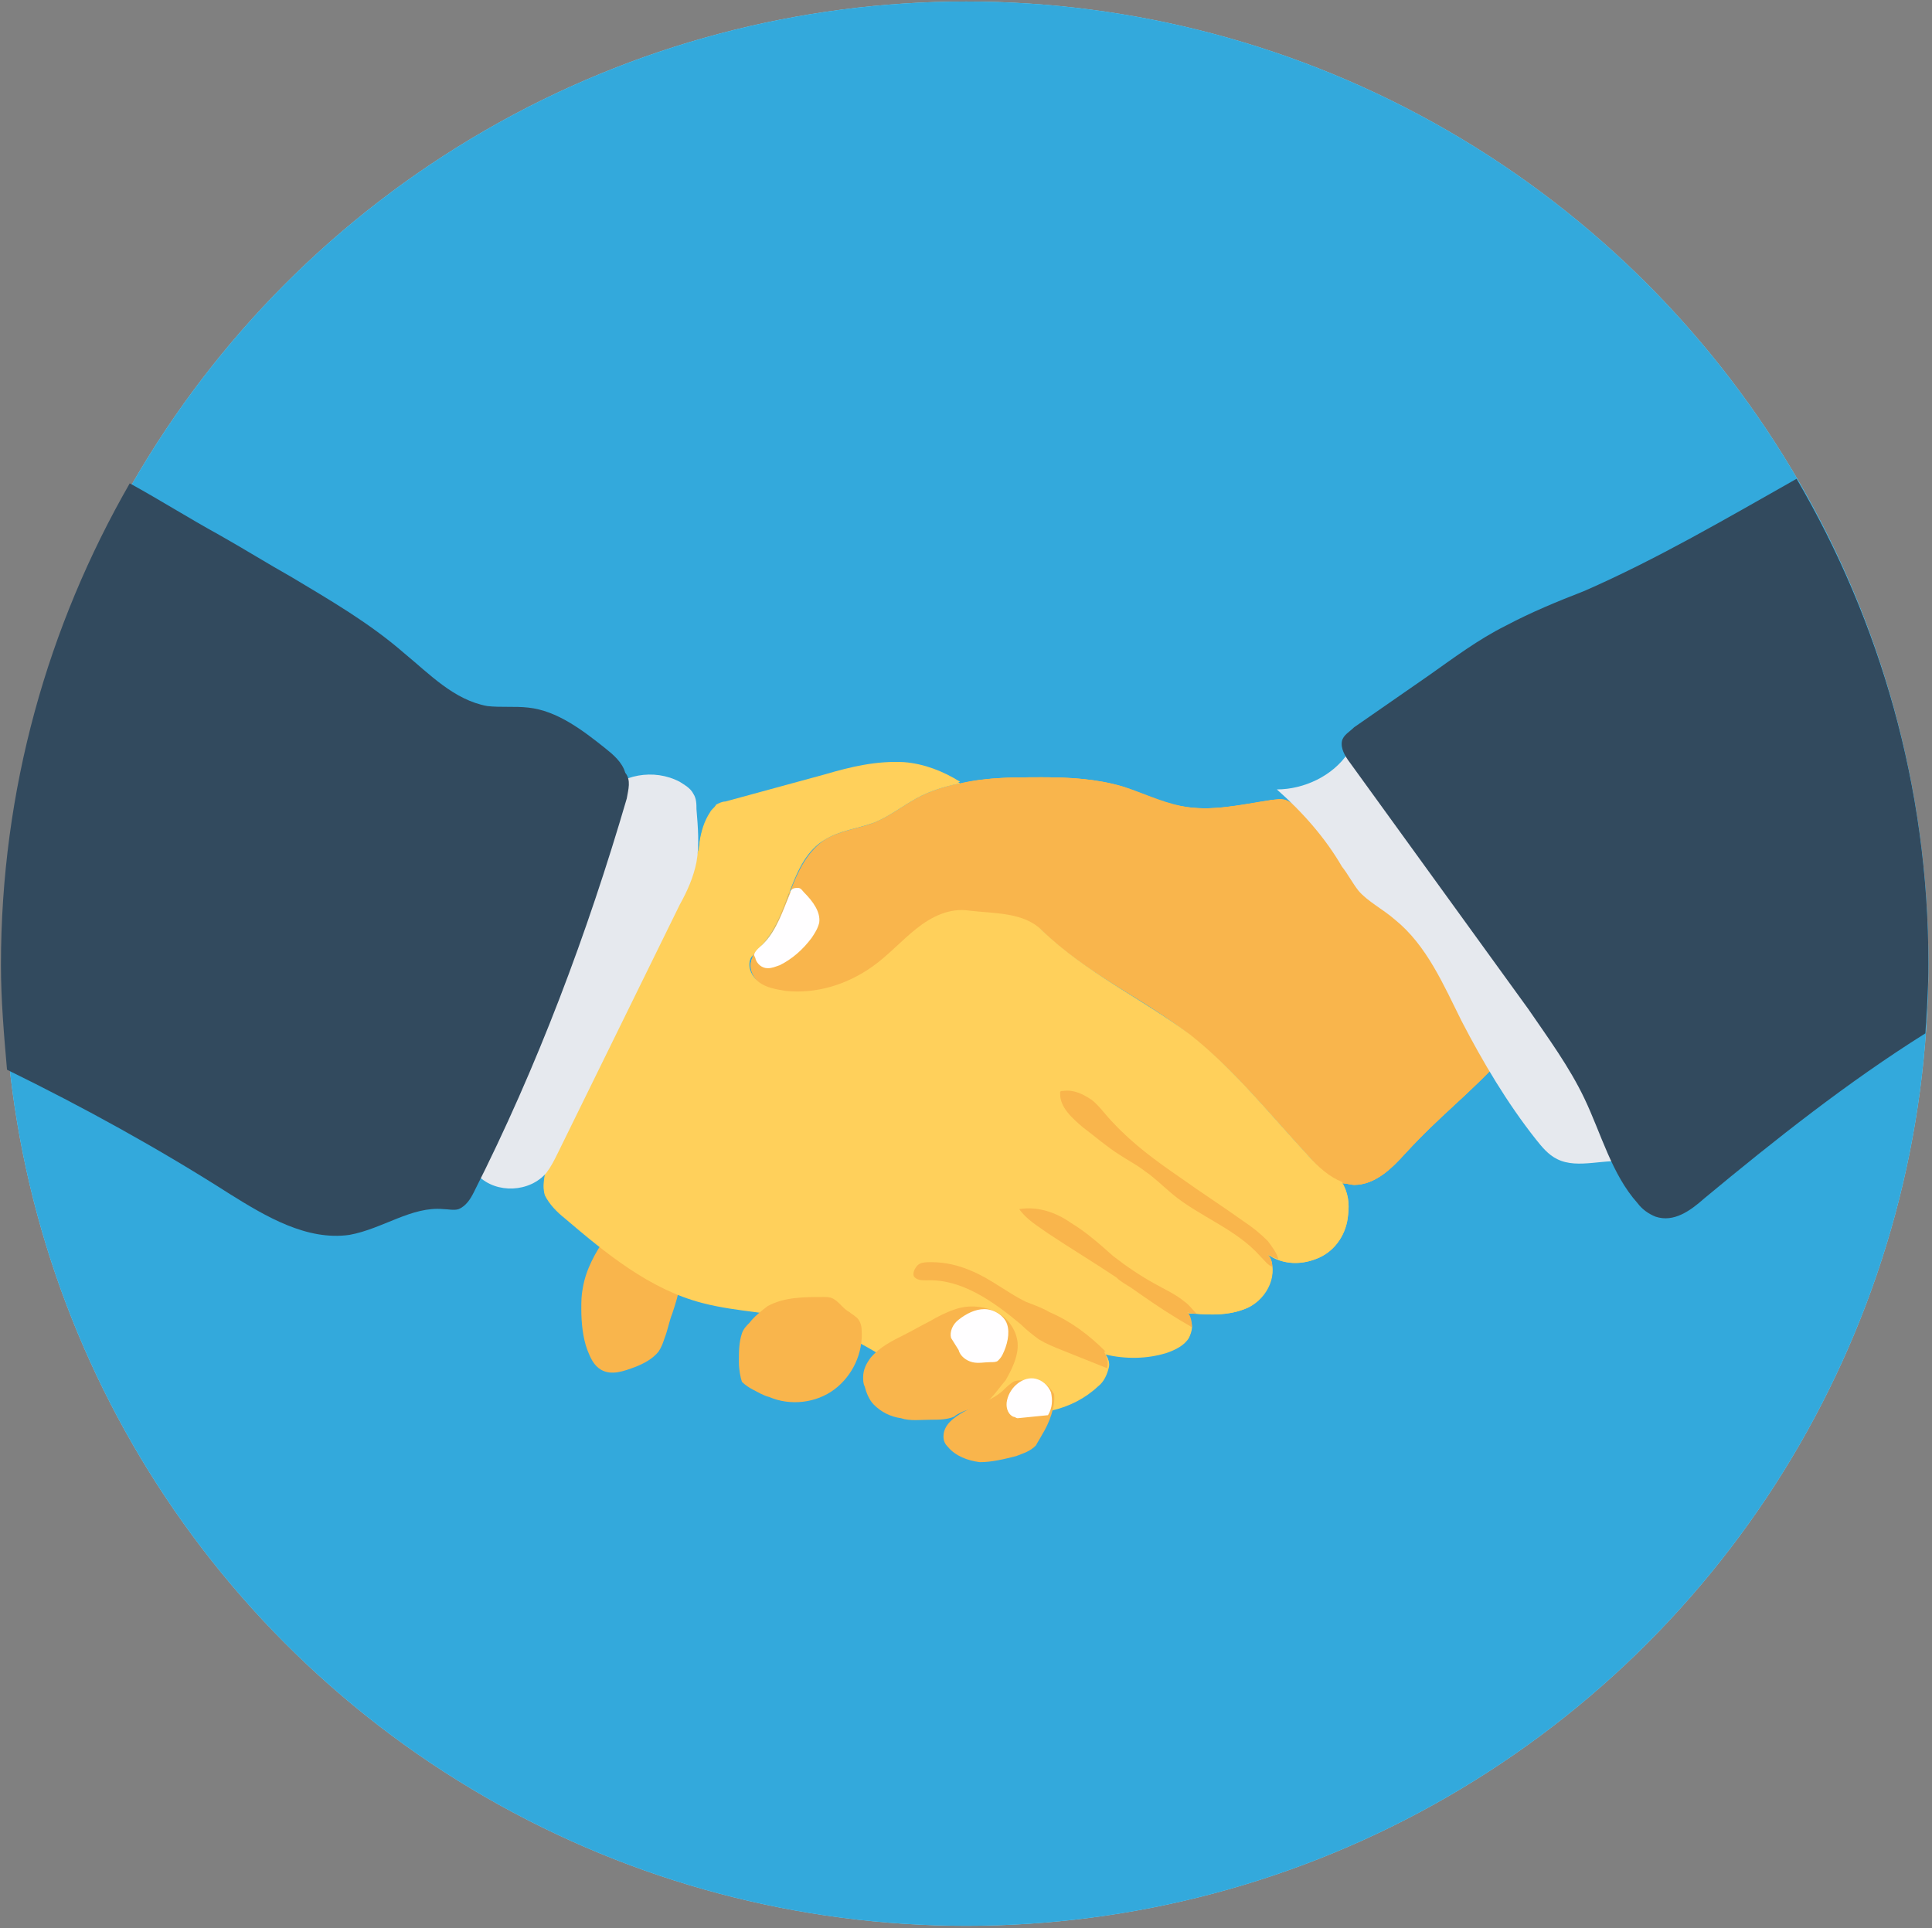<svg width="510" height="509" xmlns="http://www.w3.org/2000/svg"><rect width="100%" height="100%" fill="#808080" stroke="none"/><g fill="none"><g transform="translate(.25)"><circle fill="#84DBFF" cx="254.8" cy="254.4" r="254"/><circle fill="#33A9DC" cx="254.8" cy="254.4" r="254"/></g><g fill="#F9B54C"><path d="M153.45 345.6c0-2 0-3.6.4-5.6.8-4.8 3.2-9.2 6-13.2.4-.4.8-1.2 1.2-1.6.4-.4 1.2-.4 1.6-.4h10.4c.8 0 1.2.8 2 1.2 2 1.6 3.2 3.6 4 6 1.6 4.8 0 10-1.6 14.8-.8 2-1.2 4.4-2 6.4-.4 1.2-.8 2.4-1.6 3.6-1.6 2-4 3.2-6 4-3.2 1.2-6.4 2.4-9.2.8-2-1.2-2.8-3.2-3.6-5.2-1.2-3.2-1.6-7.2-1.6-10.8zm243.2-66.4c-9.6 10.4-16 14.8-25.6 25.2-3.6 4-8 8.4-13.6 8.4-.8 0-2-.4-2.8-.4-3.6-1.2-6.4-4-8.8-6.8-10-10.8-19.6-22.8-31.2-32-12.4-10-27.6-16.4-39.2-27.6-4.8-4.8-12.8-4.4-19.2-5.2-5.2-.8-10 1.6-14 4.8-4 3.2-7.2 6.8-11.6 10-6.4 4.8-14.8 6.8-22.8 6.4-2.4-.4-5.2-.8-7.2-2.4-2-1.6-3.2-4.4-2-6.8.4-1.2 1.6-2.4 2.8-3.2 7.6-8 7.2-22.4 16.8-28 4-2.4 8.4-2.8 12.8-4.4 4-1.6 7.6-4.4 11.2-6.4 3.6-2 7.6-3.2 11.6-4 6.8-1.6 14-1.6 21.2-1.6 7.2 0 14.4.4 21.2 2.4 5.2 1.6 10 4 15.6 5.2 8 1.6 16-.4 24-1.6 1.6-.4 3.2-.4 4.4.4.8.4 1.6 1.2 2 1.6 2.4 2.4 5.2 4.8 7.6 7.2 18.4 17.2 37.2 35.6 46.8 58.8z"/><path d="M396.65 279.2c-9.6 10.4-16 14.8-25.6 25.2-3.6 4-8 8.4-13.6 8.4-.8 0-2-.4-2.8-.4-3.6-1.2-6.4-4-8.8-6.8-10-10.8-19.6-22.8-31.2-32-12.4-10-27.6-16.4-39.2-27.6-4.8-4.8-12.8-4.4-19.2-5.2-5.2-.8-10 1.6-14 4.8-4 3.2-7.2 6.8-11.6 10-6.4 4.8-14.8 6.8-22.8 6.4-.8 0-1.6 0-2.4-.4-1.6-.4-3.6-.8-4.8-2-2-1.6-3.2-4.4-2-6.8.4-1.2 1.6-2.4 2.8-3.2 3.6-3.6 5.2-8.8 7.2-13.6 2-5.6 4.4-11.2 9.6-14.4 4-2.4 8.8-2.8 12.8-4.4 4-1.6 7.6-4.4 11.2-6.4 3.6-2 7.6-3.2 11.6-4 6.8-1.6 14-1.6 21.2-1.6 7.2 0 14.4.4 21.2 2.4 5.2 1.6 10 4.4 15.6 5.2 8 1.6 16-.4 24-1.6 1.6 0 3.2-.4 4.4.4.8.4 1.6 1.2 2 1.6 2.4 2.4 5.2 4.8 7.6 7.2 18.4 17.2 37.2 35.6 46.8 58.8z"/><path d="M396.65 279.2c-9.6 10.4-16 14.8-25.6 25.2-3.6 4-8 8.4-13.6 8.4-.8 0-2-.4-2.8-.4-3.6-1.2-6.4-4-8.8-6.8-10-10.8-19.6-22.8-31.2-32-12.4-10-27.6-16.4-39.2-27.6-4.8-4.8-12.8-4.4-19.2-5.2-5.2-.8-10 1.6-14 4.8-4 3.2-7.2 6.8-11.6 10-6.4 4.8-14.8 6.8-22.8 6.4-.8 0-1.6 0-2.4-.4-1.6-.4-3.6-.8-4.8-2-2-1.6-3.2-4.4-2-6.8v-.4c.4-1.2 1.6-2 2.4-2.8 3.6-3.6 5.2-8.8 7.2-13.6 0-.4 0-.4.4-.8 2-5.2 4.4-10.4 9.2-13.6 4-2.4 8.8-2.8 12.8-4.4 4-1.6 7.6-4.4 11.2-6.4 3.6-2 7.6-3.2 11.6-4 6.8-1.6 14-1.6 21.2-1.6 7.2 0 14.4.4 21.2 2.4 5.2 1.6 10 4.4 15.6 5.2 8 1.6 16-.4 24-1.6 1.6 0 3.2-.4 4.4.4.8.4 1.6 1.2 2 1.6 2.4 2.4 5.2 4.8 7.6 7.2 18.8 17.2 37.6 35.6 47.2 58.8z"/></g><g fill="#FFD05B"><path d="M355.85 320.8c-.4 4.8-3.2 9.2-7.6 11.2-4.4 2-9.6 2-13.6-.8 3.2 4.8 0 11.6-5.2 14-5.2 2.4-11.2 2-16.8 1.2 2 1.2 2.4 4.4 1.2 6.4s-3.6 3.2-6 4c-5.2 1.6-11.2 1.6-16.4.4 2.4 2 .8 6.4-1.6 8.4-6.8 6.4-16.8 8.4-26 6.4-9.2-1.6-17.6-6.4-25.6-11.2-8-4.8-16-9.6-25.2-12.4-8.8-2.4-18.4-2.4-27.6-4.8-14-3.6-25.6-13.2-36.4-22.4-2-1.6-4-3.6-5.2-6-.8-2.8 0-5.6.8-8 5.6-18.8 12-37.2 20-55.2 1.6-4 3.6-8 6.4-11.6 4.8-6.4 13.2-10.4 13.6-18 .4-2.8 1.2-5.6 2.8-8 .4-.8 1.2-1.2 1.6-2 .8-.4 1.6-.8 2.4-.8l26.4-7.2c6.8-2 13.6-3.6 20.8-3.2 5.2.4 10.4 2.4 14.8 5.2-4 .8-8 2-11.6 4-4 2-7.2 4.8-11.2 6.4-4.4 1.6-8.8 2-12.8 4.4-9.6 5.6-9.2 20-16.8 28-.8 1.2-2 2-2.8 3.2-1.2 2.4 0 5.2 2 6.8 2 1.6 4.8 2 7.2 2.4 8 .8 16-1.6 22.8-6.4 4-2.8 7.6-6.8 11.6-10s8.8-5.6 14-4.8c6.8.8 14.4.4 19.2 5.2 11.6 11.2 26.4 18 39.2 27.6 11.6 9.2 21.2 21.2 31.2 32 2.4 2.8 5.6 5.6 8.8 6.8 1.6 2.8 2 5.6 1.6 8.8z"/><path d="M355.85 320.8c-.4 4.8-3.2 9.2-7.6 11.2-3.6 1.6-7.6 2-11.2.4l-2.4-1.2c.8.8 1.2 2 1.2 3.2.4 4-2.4 8.8-6.4 10.8-4.4 2-9.6 2-14.4 1.6-.8 0-1.6 0-2.4-.4 1.2.8 2 2.4 2 4 0 .8-.4 2-.8 2.8-1.2 2-3.6 3.2-6 4-5.2 1.6-10.8 1.6-16 .4h-.4c1.2.8 1.6 2.4 1.2 3.6-.4 1.6-1.2 3.6-2.8 4.8-6.8 6.4-16.8 8.4-26 6.4-9.2-1.6-17.6-6.4-25.6-11.2-8-4.8-16-10-25.2-12.4-8.8-2.4-18.4-2.4-27.6-4.8-14-3.6-25.6-13.2-36.4-22.4-2-1.6-4-3.6-5.2-6-.8-2.4 0-5.2.8-8 5.6-18.8 12-37.2 20-55.2 1.6-4 3.6-8 6.4-11.6 4.8-6.4 13.2-10.4 13.6-18 .4-2.8 1.2-5.6 2.8-8 .4-.8 1.2-1.2 1.6-2 .8-.4 1.6-.8 2.4-.8l26.4-7.2c6.8-2 13.6-3.6 20.8-3.2 5.2.4 10.4 2.4 14.8 5.2-4 .8-8 2-11.6 4-3.6 2-7.2 4.8-11.2 6.4-4.4 1.6-8.8 2-12.8 4.4-9.6 5.6-9.2 20-16.8 28-.8 1.2-2 2-2.8 3.2-1.2 2.4 0 5.2 2 6.8 2 1.6 4.8 2 7.2 2.4 8 .8 16-1.6 22.8-6.4 4-2.8 7.6-6.8 11.6-10s8.8-5.6 14-4.8c6.8.8 14.4.4 19.2 5.2 11.6 11.2 26.4 17.6 39.2 27.6 11.6 9.2 21.2 21.2 31.2 32 2.4 2.8 5.6 5.6 8.8 6.8 1.6 2.4 2 5.2 1.6 8.4z"/></g><g fill="#F9B54C"><path d="M195.05 359.6c0-2.8 0-5.2.8-7.6.4-1.2 1.2-2 2-2.8 1.2-1.6 3.2-3.2 4.8-4.4 4.4-2.4 9.6-2.4 14.8-2.4.8 0 1.6 0 2.4.4 1.6.8 2.8 2.8 4.4 3.6.4.4 1.2.8 1.6 1.2 1.2.8 1.6 2.4 1.6 3.6.4 6-2.4 12-7.2 15.6-4.8 3.6-11.6 4.4-17.2 2-1.6-.4-2.8-1.2-4.4-2-.8-.4-2-1.2-2.8-2-.4-1.2-.8-3.2-.8-5.2zm63.6 11.6c-1.6.8-3.2.8-4.8 1.6-.8.4-1.6.8-2 1.2-2 .8-4 .8-6 .8-2.8 0-5.6.4-8-.4-2.8-.4-5.2-1.6-7.2-3.6-1.2-1.2-2-3.2-2.4-4.8-.4-.8-.4-1.6-.4-2.4 0-2 .8-3.6 2-5.2 2.4-2.8 5.6-4.4 8.8-6 2.4-1.2 4.4-2.4 6.8-3.6 2-1.2 4.4-2.4 6.8-3.2 3.6-1.2 7.6-.8 10.8.8 3.2 1.6 5.6 5.2 5.6 8.8 0 3.2-1.6 6.4-3.2 9.2-2.4 2.8-4 5.6-6.8 6.8z"/><path d="M275.05 378.8c-.4.8-1.2 2-1.6 2.8-1.6 1.6-3.2 2-5.2 2.8-3.2.8-6.4 1.6-9.6 1.6-3.2-.4-6.4-1.6-8.4-4-.8-.8-1.2-1.6-1.2-2.8 0-2 1.2-3.6 2.8-4.8 4-3.2 9.2-4 12.8-7.2.8-.8 1.6-1.6 2.8-2.4.8-.4 1.6-.4 2.4-.4 1.6-.4 3.6-.4 5.2.4s2.4 2 3.2 3.2c.4 3.2-1.2 7.6-3.2 10.8zm59.6-47.6c.8.8 1.2 2 1.2 3.2-1.2-.4-2-1.6-3.2-2.8-6.4-7.2-16-10.4-23.2-16.4-2.4-2-4.8-4.4-7.2-6-2-1.6-4.4-2.8-6.8-4.4-3.2-2-6.4-4.8-9.6-7.2-2.8-2.4-6-5.2-6-8.8v-.4c0-.4.4-.4.8-.4 2.8-.4 5.2.8 7.6 2.4 2 1.6 3.6 4 5.6 6 5.2 5.6 11.2 10 17.6 14.4 5.6 4 11.2 7.6 16.8 11.6 2.4 1.6 4.4 3.2 6.4 5.2 1.2 1.6 2.4 3.2 2.8 4.8-1.2-.4-2-.8-2.8-1.2z"/></g><path d="M122.65 293.6c1.6-16.8 9.6-32.8 17.6-48 4.8-9.6 10-19.2 14.8-29.2 1.2-2.4 2.4-4.8 4-6.4 4.8-5.6 13.6-7.2 20.4-3.6 1.2.8 2.8 1.6 3.6 3.2.8 1.2.8 2.8.8 4 .4 4.8.8 9.6 0 14-.8 4-2.4 7.6-4.4 11.2l-32.4 66c-.8 1.6-1.6 3.2-2.8 4.8-4.4 5.2-13.2 5.6-18 .8-4-4.4-4.4-10.8-3.6-16.8z" fill="#E6E9EE"/><path d="M165.45 210.8c-10.4 35.6-23.6 70.8-40.4 104-.8 1.6-2 3.6-4 4.4-1.2.4-2.8 0-4 0-8.4-.8-16 5.2-24.8 6.8-11.2 1.6-22-4.8-31.6-10.8-18.8-12-38.4-22.8-58.8-32.8-.8-9.2-1.6-18.4-1.6-27.6 0-46.4 12.4-89.6 34-127.2 8 4.4 15.6 9.2 23.6 13.6 6.4 3.6 12.8 7.6 19.2 11.2 10 6 20.4 12 29.6 20 6.8 5.6 13.2 12.4 22 14 3.6.4 7.2 0 10.8.4 7.6.8 14.4 6 20.4 10.8 2 1.6 4.4 3.6 5.2 6.4 1.6 2 .8 4.4.4 6.8z" fill="#324A5E"/><path d="M355.85 198.8c.8-1.2 1.6-2.4 2.8-2.8.8-.4 1.6 0 2.4 0 5.2 1.6 8 7.6 11.2 12 3.2 4.4 8 7.6 12 11.2 10.8 10 18 24 24.4 37.2 3.6 7.2 7.2 14.8 11.2 22 4.4 9.2 9.2 18.4 10.4 28.4-6.4-1.2-13.6 2-19.2-.8-2.4-1.2-4-3.2-5.6-5.2-7.6-9.6-14-20.4-19.6-31.2-4.8-9.6-9.2-20-17.6-26.8-3.2-2.8-7.2-4.8-9.6-7.6-1.6-2-2.8-4.4-4.4-6.4-4.4-7.6-10.4-14.4-17.2-20.4 7.2 0 14.8-3.6 18.8-9.6z" fill="#E6E9EE"/><path d="M509.05 254.4c0 6.4-.4 12.4-.8 18.4-20.4 12.8-39.6 28-58.4 43.6-3.6 3.2-8 6.4-12.8 4.8-2-.8-3.6-2-4.8-3.6-6.8-7.6-9.6-18.4-14-27.6-4-8.4-9.6-16-14.8-23.6l-47.2-65.2c-1.2-1.6-2.4-3.6-2-5.6.4-1.6 2-2.4 3.2-3.6 6.4-4.4 13.2-9.2 19.6-13.6 6.8-4.8 13.2-9.6 20.4-13.2 6.8-3.6 13.6-6.4 20.8-9.2 19.2-8.4 37.6-19.2 56-29.6 22 37.6 34.8 81.2 34.8 128z" fill="#324A5E"/><path d="M314.65 350.4c-1.2-.8-2.8-1.6-4-2.4-4-2.4-8-5.2-12-8-1.2-.8-2.8-1.6-4-2.8-6-4-12-7.6-18-11.6-2.8-2-5.6-3.6-7.6-6.4 4.8-.8 9.6.8 13.6 3.6 4 2.4 7.6 5.6 11.2 8.8 3.6 2.8 7.2 5.2 10.8 7.2 2.8 1.6 5.6 2.8 8 4.8 1.2.8 2 2 3.2 3.2-.8 0-1.6 0-2.4-.4.8.8 1.2 2.4 1.2 4zm-22.4 10.8l-12-4.8c-2-.8-4-1.6-6-2.8-1.6-1.2-3.2-2.4-4.8-4-7.2-6-15.6-12-24.8-11.6-1.2 0-2.4 0-3.2-.8-.8-.8 0-2.4.8-3.2.8-.8 2.4-.8 3.6-.8 3.6 0 7.2.8 10.8 2.4 4.8 2 9.2 5.6 14 8 2 .8 4.4 1.6 6.4 2.8 5.6 2.4 10.4 6 14.8 10.4h-.4c.8 1.6 1.2 2.8.8 4.4z" fill="#F9B54C"/><path d="M216.25 243.6c-.4 1.6-1.2 2.8-2 4-2.4 3.2-5.2 5.6-8.4 7.2-1.2.4-2 .8-3.2.8-1.6 0-2.8-1.2-3.2-2.4 0-.4-.4-.8-.4-1.2.4-1.2 1.6-2 2.4-2.8 3.6-3.6 5.2-8.8 7.2-13.6 0-.4 0-.4.4-.8s1.2-.4 1.6-.4c.8 0 1.2.8 1.6 1.2 2.4 2.4 4.4 5.2 4 8zm34.8 109.6c-.4-1.6.4-3.6 2-4.8 2-1.6 4.4-2.8 6.8-2.8 2.4 0 5.2 1.6 6 4 .8 2.4 0 5.6-1.2 8-.4.8-.8 1.2-1.2 1.6-.4.4-1.2.4-2 .4-1.6 0-3.2.4-4.8 0-1.6-.4-3.2-1.6-3.6-3.2m24.4 11.2c-.8-2-2.4-3.2-4-3.6-3.2-.8-6.8 2-7.6 5.6-.4 1.6 0 3.6 1.6 4.4.4 0 .8.4 1.2.4l8-.8c1.2-2 1.2-4 .8-6z" fill="#FFFEFF"/></g></svg>
